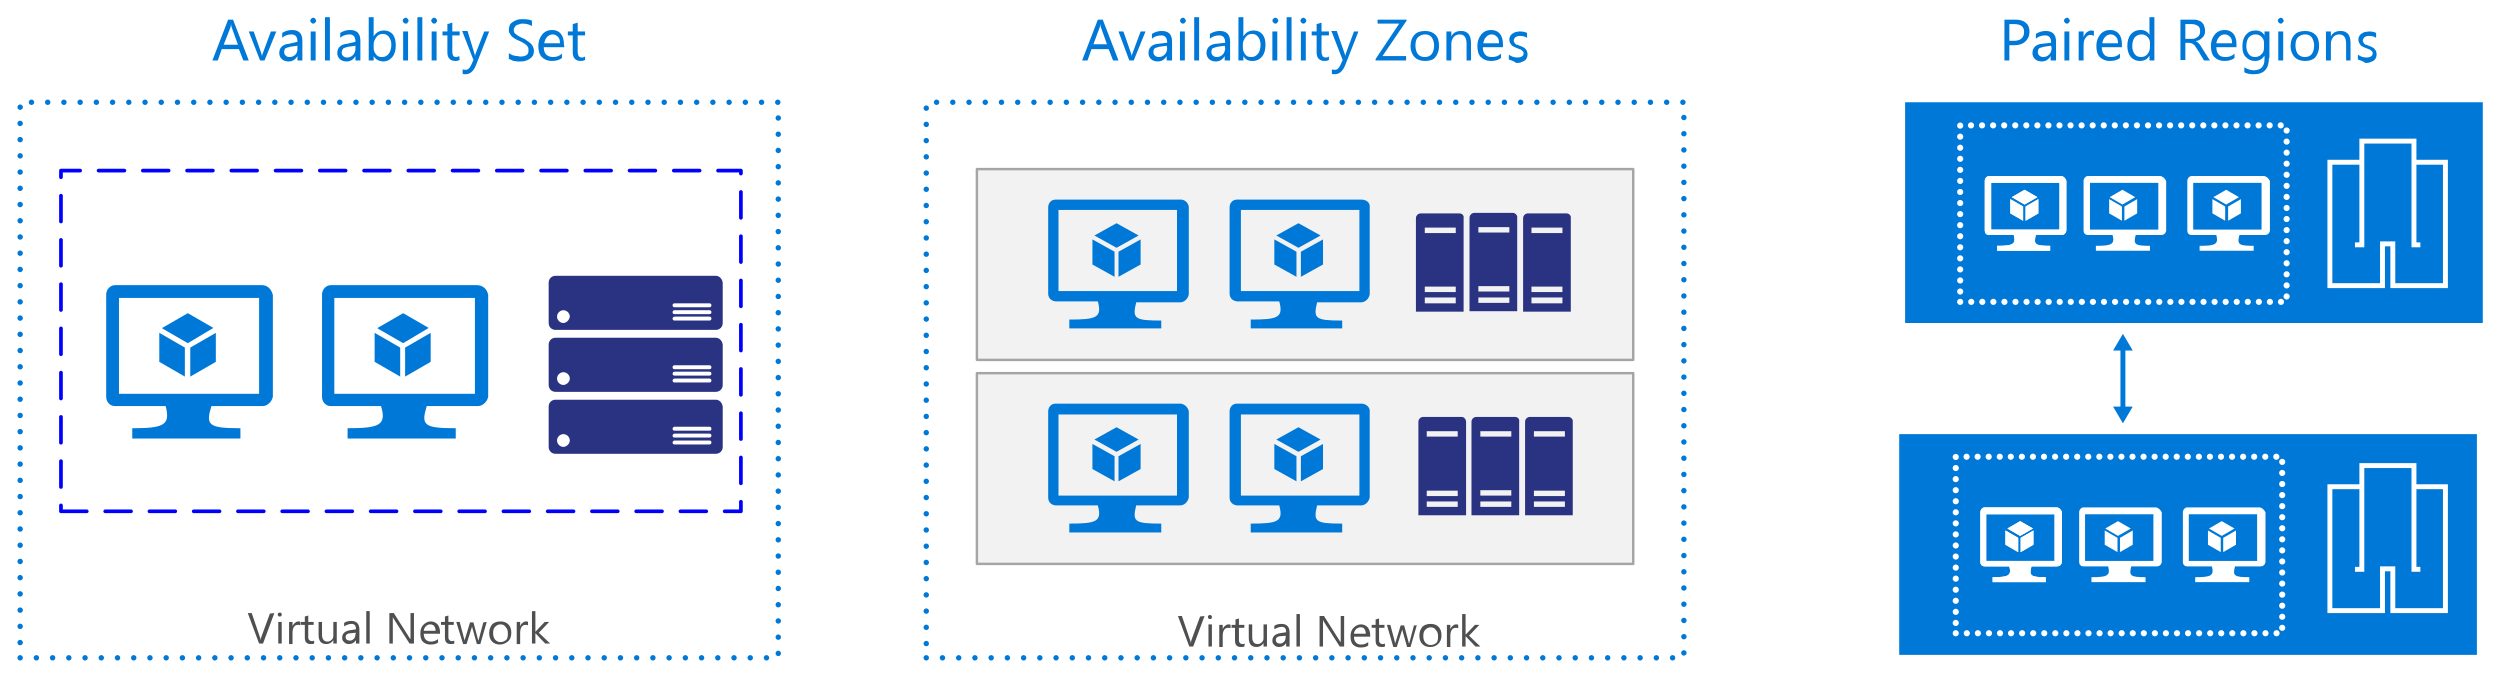 <svg xmlns="http://www.w3.org/2000/svg" xmlns:xlink="http://www.w3.org/1999/xlink" x="0" y="0" version="1.1" viewBox="0 0 508.5 138.5" xml:space="preserve" style="enable-background:new 0 0 508.5 138.5"><style type="text/css">.st0{fill:#fff}.st1{fill:none;stroke:#00f;stroke-width:.75;stroke-linecap:round;stroke-linejoin:round;stroke-dasharray:5.25,3.75}.st2{fill:#0078d7}.st3{fill:#f2f2f2;stroke:#a5a5a5;stroke-width:.5;stroke-linecap:round;stroke-linejoin:round}.st4{fill:#4f4f4f}.st5{fill:#2a3282}.st6{stroke:#fff;stroke-width:1.25;stroke-linecap:round;stroke-linejoin:round;stroke-dasharray:0,2.25}.st6,.st7{fill:none}.st8,.st9{fill:none;stroke:#0078d7;stroke-miterlimit:10}.st9{stroke:#fff}.st10{fill:none;stroke:#0078d7;stroke-width:1.1;stroke-linecap:round;stroke-linejoin:round;stroke-dasharray:0,3.3}</style><g id="Background"><rect width="508.5" height="138.5" class="st0"/></g><g id="Layer_1"><title>Resiliency2</title><path d="M12.4,104h138.3V34.7H12.4V104z" class="st1"/><g id="group149-16"><g id="group1-17"><g id="shape2-18"><path d="M53.3,58H23.4c-1,0-1.8,0.9-1.8,1.9v20.8c0,1,0.7,1.9,1.8,1.9h10.3c1,3.9-0.4,4.5-6.8,4.5v2.1h22v-2.1 c-6.5,0-7.1-0.6-5.9-4.5h10.4c1,0,1.9-0.9,2.1-1.9V60C55.2,58.8,54.4,58,53.3,58z M52.7,60.6v19.5H24.2V60.6H52.7L52.7,60.6z" class="st2"/></g><g id="group3-20"><g id="group4-21"><g id="shape5-22"><path d="M43.4,66.7l-5.2-3l-5.2,3v0.1l5.2,3L43.4,66.7L43.4,66.7z" class="st2"/></g></g><g id="group6-24"><g id="shape7-25"><path d="M38.7,70.7v5.9l5.2-3v-5.9L38.7,70.7z" class="st2"/></g></g><g id="group8-27"><g id="shape9-28"><path d="M37.6,70.7l-5.2-3v5.9l5.2,3V70.7z" class="st2"/></g></g></g></g><g id="group10-30"><g id="shape11-31"><path d="M97,58H67.3c-1,0-1.8,0.9-1.8,1.9v20.8c0,1,0.7,1.9,1.8,1.9h10.2c1.2,3.9-0.4,4.5-6.8,4.5v2.1h22v-2.1 c-6.5,0-7.1-0.6-5.9-4.5h10.4c1,0,1.9-0.9,2.1-1.9V60C99.1,58.8,98.2,58,97,58z M96.6,60.6v19.5H68V60.6H96.6L96.6,60.6z" class="st2"/></g><g id="group12-33"><g id="group13-34"><g id="shape14-35"><path d="M87.2,66.7l-5.2-3l-5.2,3v0.1l5.2,3L87.2,66.7L87.2,66.7z" class="st2"/></g></g><g id="group15-37"><g id="shape16-38"><path d="M82.4,70.7v5.9l5.2-3v-5.9L82.4,70.7z" class="st2"/></g></g><g id="group17-40"><g id="shape18-41"><path d="M81.4,70.7l-5.2-3v5.9l5.2,3V70.7z" class="st2"/></g></g></g></g></g><g id="shape78-58"><rect width="133.5" height="38.8" x="198.7" y="34.4" class="st3"/></g><g id="group303-60"><g id="group304-61"><g id="shape305-62"><path d="M240,40.6h-25.3c-0.9,0-1.5,0.7-1.5,1.6v17.5c0,0.9,0.6,1.5,1.5,1.6h8.6c0.9,3.3-0.3,3.7-5.8,3.7v1.8h18.7 v-1.6c-5.5,0-5.9-0.4-5.1-3.7h8.9c0.9,0,1.6-0.7,1.8-1.6V42.1C241.7,41.2,240.9,40.5,240,40.6z M239.4,42.7v16.5h-24.1V42.7 H239.4L239.4,42.7z" class="st2"/></g><g id="group306-64"><g id="group307-65"><g id="shape308-66"><path d="M231.6,47.9l-4.5-2.5l-4.5,2.5l0,0l4.5,2.5L231.6,47.9z" class="st2"/></g></g><g id="group309-68"><g id="shape310-69"><path d="M227.5,51.2v5.1l4.5-2.5v-5.1L227.5,51.2z" class="st2"/></g></g><g id="group311-71"><g id="shape312-72"><path d="M226.7,51.2l-4.5-2.5v5.1l4.5,2.5V51.2z" class="st2"/></g></g></g></g><g id="group313-74"><g id="shape314-75"><path d="M276.9,40.6h-25.3c-0.9,0-1.5,0.7-1.5,1.6v17.5c0,0.9,0.6,1.5,1.5,1.6h8.6c0.9,3.3-0.3,3.7-5.8,3.7v1.8H273 v-1.6c-5.5,0-5.9-0.4-5.1-3.7h8.9c0.9,0,1.6-0.7,1.8-1.6V42.1C278.7,41.2,277.9,40.6,276.9,40.6z M276.5,42.7v16.5h-24.1V42.7 H276.5L276.5,42.7z" class="st2"/></g><g id="group315-77"><g id="group316-78"><g id="shape317-79"><path d="M268.6,47.9l-4.5-2.5l-4.5,2.5l0,0l4.5,2.5L268.6,47.9z" class="st2"/></g></g><g id="group318-81"><g id="shape319-82"><path d="M264.6,51.2v5.1l4.5-2.5v-5.1L264.6,51.2z" class="st2"/></g></g><g id="group320-84"><g id="shape321-85"><path d="M263.7,51.2l-4.5-2.5v5.1l4.5,2.5V51.2z" class="st2"/></g></g></g></g></g><g id="shape369-88"><rect width="133.5" height="38.8" x="198.7" y="75.9" class="st3"/></g><g id="group370-90"><g id="group371-91"><g id="shape372-92"><path d="M240,82.1h-25.3c-0.9,0-1.5,0.7-1.5,1.6v17.5c0,0.9,0.6,1.5,1.5,1.6h8.6c0.9,3.3-0.3,3.7-5.8,3.7v1.8h18.7 v-1.8c-5.5,0-5.9-0.4-5.1-3.7h8.9c0.9,0,1.6-0.7,1.8-1.6V83.7C241.7,82.9,240.9,82.1,240,82.1z M239.4,84.3v16.5h-24.1V84.3 H239.4L239.4,84.3z" class="st2"/></g><g id="group373-94"><g id="group374-95"><g id="shape375-96"><path d="M231.6,89.4l-4.5-2.5l-4.5,2.5l0,0l4.5,2.5L231.6,89.4z" class="st2"/></g></g><g id="group376-98"><g id="shape377-99"><path d="M227.5,92.8v5.1l4.5-2.5v-5.1L227.5,92.8z" class="st2"/></g></g><g id="group378-101"><g id="shape379-102"><path d="M226.7,92.8l-4.5-2.5v5.1l4.5,2.5V92.8z" class="st2"/></g></g></g></g><g id="group380-104"><g id="shape381-105"><path d="M276.9,82.1h-25.3c-0.9,0-1.5,0.7-1.5,1.6v17.5c0,0.9,0.6,1.5,1.5,1.6h8.6c0.9,3.3-0.3,3.7-5.8,3.7v1.8H273 v-1.8c-5.5,0-5.9-0.4-5.1-3.7h8.9c0.9,0,1.6-0.7,1.8-1.6V83.7C278.7,82.9,277.9,82.1,276.9,82.1z M276.5,84.3v16.5h-24.1V84.3 H276.5L276.5,84.3z" class="st2"/></g><g id="group382-107"><g id="group383-108"><g id="shape384-109"><path d="M268.6,89.4l-4.5-2.5l-4.5,2.5l0,0l4.5,2.5L268.6,89.4z" class="st2"/></g></g><g id="group385-111"><g id="shape386-112"><path d="M264.6,92.8v5.1l4.5-2.5v-5.1L264.6,92.8z" class="st2"/></g></g><g id="group387-114"><g id="shape388-115"><path d="M263.7,92.8l-4.5-2.5v5.1l4.5,2.5V92.8z" class="st2"/></g></g></g></g></g><g><path d="M50.6,12.3h-1.1L48.6,10h-3.5l-0.8,2.3h-1.1L46.4,4h1L50.6,12.3z M48.4,9.1l-1.3-3.6c0-0.1-0.1-0.3-0.1-0.6 l0,0c0,0.2-0.1,0.4-0.1,0.6l-1.4,3.6H48.4z" class="st2"/><path d="M56.2,6.4l-2.4,5.9h-0.9l-2.3-5.9h1l1.5,4.3c0.1,0.3,0.2,0.6,0.2,0.8l0,0c0-0.3,0.1-0.6,0.2-0.8l1.6-4.3 C55.1,6.4,56.2,6.4,56.2,6.4z" class="st2"/><path d="M61.5,12.3h-1v-0.9l0,0c-0.4,0.7-1,1.1-1.8,1.1c-0.6,0-1.1-0.2-1.4-0.5c-0.3-0.3-0.5-0.7-0.5-1.2 c0-1.1,0.7-1.8,2-1.9l1.7-0.4c0-1-0.4-1.5-1.2-1.5c-0.7,0-1.4,0.2-1.9,0.7v-1c0.6-0.4,1.3-0.6,2-0.6c1.4,0,2.1,0.7,2.1,2.2 C61.5,8.3,61.5,12.3,61.5,12.3z M60.5,9.3l-1.4,0.2c-0.4,0.1-0.8,0.2-1,0.3c-0.2,0.2-0.3,0.4-0.3,0.8c0,0.3,0.1,0.5,0.3,0.7 s0.4,0.3,0.8,0.3c0.5,0,0.9-0.2,1.2-0.5s0.4-0.7,0.4-1.2V9.3z" class="st2"/><path d="M63.7,4.8c-0.2,0-0.3-0.1-0.4-0.2c-0.1-0.1-0.2-0.3-0.2-0.4s0.1-0.3,0.2-0.4c0.1-0.1,0.3-0.2,0.4-0.2 c0.2,0,0.3,0.1,0.4,0.2c0.1,0.1,0.2,0.3,0.2,0.4c0,0.2-0.1,0.3-0.2,0.4C64,4.7,63.9,4.8,63.7,4.8z M64.2,12.3h-1V6.4h1V12.3z" class="st2"/><path d="M67.1,12.3h-1V3.5h1V12.3z" class="st2"/><path d="M73.3,12.3h-1v-0.9l0,0c-0.4,0.7-1,1.1-1.8,1.1c-0.6,0-1.1-0.2-1.4-0.5s-0.5-0.7-0.5-1.2c0-1.1,0.7-1.8,2-1.9 l1.7-0.4c0-1-0.4-1.5-1.2-1.5c-0.7,0-1.4,0.2-1.9,0.7v-1c0.6-0.4,1.3-0.6,2-0.6c1.4,0,2.1,0.7,2.1,2.2V12.3z M72.3,9.3l-1.4,0.2 c-0.4,0.1-0.8,0.2-1,0.3c-0.2,0.2-0.4,0.5-0.4,0.9c0,0.3,0.1,0.5,0.3,0.7c0.2,0.2,0.5,0.3,0.8,0.3c0.5,0,0.9-0.2,1.2-0.5 c0.3-0.3,0.5-0.8,0.5-1.3V9.3z" class="st2"/><path d="M76,11.4L76,11.4v0.9h-1V3.5h1v3.9l0,0c0.5-0.8,1.2-1.2,2.1-1.2c0.8,0,1.4,0.3,1.8,0.8s0.6,1.3,0.6,2.2 c0,1-0.2,1.8-0.7,2.4s-1.1,0.9-2,0.9C77,12.4,76.4,12.1,76,11.4z M76,9v0.8c0,0.5,0.2,0.9,0.5,1.3s0.7,0.5,1.2,0.5 c0.6,0,1-0.2,1.4-0.7c0.3-0.4,0.5-1.1,0.5-1.8c0-0.7-0.2-1.2-0.5-1.6s-0.7-0.6-1.2-0.6c-0.6,0-1,0.2-1.3,0.6C76.2,8,76,8.5,76,9z" class="st2"/><path d="M82.5,4.8c-0.2,0-0.3-0.1-0.4-0.2s-0.2-0.3-0.2-0.4s0.1-0.3,0.2-0.4c0.1-0.1,0.3-0.2,0.4-0.2 c0.2,0,0.3,0.1,0.4,0.2c0.1,0.1,0.2,0.3,0.2,0.4c0,0.2-0.1,0.3-0.2,0.4C82.9,4.8,82.7,4.8,82.5,4.8z M83,12.3h-1V6.4h1V12.3z" class="st2"/><path d="M85.9,12.3h-1V3.5h1V12.3z" class="st2"/><path d="M88.3,4.8c-0.2,0-0.3-0.1-0.4-0.2s-0.2-0.3-0.2-0.4s0.1-0.3,0.2-0.4c0.1-0.1,0.3-0.2,0.4-0.2 c0.2,0,0.3,0.1,0.4,0.2c0.1,0.1,0.2,0.3,0.2,0.4c0,0.2-0.1,0.3-0.2,0.4C88.6,4.8,88.5,4.8,88.3,4.8z M88.8,12.3h-1V6.4h1V12.3z" class="st2"/><path d="M93.5,12.2c-0.2,0.1-0.5,0.2-0.9,0.2c-1,0-1.6-0.6-1.6-1.7V7.2h-1V6.4h1V4.9l1-0.3v1.8h1.5v0.8H92v3.3 c0,0.4,0.1,0.7,0.2,0.9c0.1,0.1,0.3,0.2,0.6,0.2c0.2,0,0.4-0.1,0.6-0.2L93.5,12.2L93.5,12.2z" class="st2"/><path d="M99.5,6.4l-2.7,6.9c-0.5,1.2-1.2,1.8-2.1,1.8c-0.2,0-0.5,0-0.6-0.1v-0.9c0.2,0.1,0.4,0.1,0.6,0.1 c0.5,0,0.8-0.3,1.1-0.9l0.5-1.1L94,6.3h1.1l1.4,4.6c0,0.1,0.1,0.2,0.1,0.5l0,0c0-0.1,0.1-0.2,0.1-0.4l1.8-4.6H99.5z" class="st2"/><path d="M103.5,12v-1.2c0.1,0.1,0.3,0.2,0.5,0.3s0.4,0.2,0.6,0.2c0.2,0.1,0.4,0.1,0.6,0.1s0.4,0.1,0.6,0.1 c0.6,0,1-0.1,1.3-0.3s0.4-0.5,0.4-1c0-0.2,0-0.4-0.1-0.6c-0.1-0.2-0.2-0.3-0.4-0.5c-0.2-0.1-0.4-0.3-0.6-0.4s-0.5-0.3-0.8-0.4 c-0.3-0.1-0.6-0.3-0.8-0.4s-0.5-0.3-0.7-0.5s-0.3-0.4-0.4-0.6c-0.2-0.2-0.2-0.4-0.2-0.7c0-0.4,0.1-0.7,0.2-1s0.4-0.5,0.7-0.7 c0.3-0.2,0.6-0.3,0.9-0.4c0.3-0.1,0.7-0.1,1.1-0.1c0.8,0,1.4,0.1,1.8,0.3v1.1c-0.5-0.3-1.1-0.5-1.9-0.5c-0.2,0-0.4,0-0.6,0.1 s-0.4,0.1-0.6,0.2s-0.3,0.2-0.4,0.4s-0.2,0.2-0.2,0.5c0,0.2,0,0.4,0.1,0.6s0.2,0.3,0.4,0.4s0.3,0.3,0.6,0.4 c0.2,0.1,0.5,0.3,0.8,0.4s0.6,0.3,0.8,0.5c0.3,0.2,0.5,0.3,0.7,0.5s0.4,0.4,0.5,0.7c0.1,0.2,0.2,0.5,0.2,0.8c0,0.4-0.1,0.8-0.2,1 c-0.2,0.3-0.4,0.5-0.7,0.7c-0.3,0.2-0.6,0.3-0.9,0.4s-0.7,0.1-1.1,0.1c-0.1,0-0.3,0-0.5,0s-0.4-0.1-0.6-0.1s-0.4-0.1-0.6-0.2 S103.6,12,103.5,12z" class="st2"/><path d="M114.8,9.6h-4.2c0,0.7,0.2,1.2,0.5,1.5c0.3,0.3,0.8,0.5,1.4,0.5c0.7,0,1.3-0.2,1.8-0.7v0.9 c-0.5,0.4-1.2,0.6-2.1,0.6c-0.8,0-1.5-0.3-2-0.8s-0.7-1.3-0.7-2.3c0-0.9,0.3-1.7,0.8-2.3s1.2-0.9,2-0.9s1.4,0.3,1.8,0.8 s0.6,1.2,0.6,2.1L114.8,9.6L114.8,9.6z M113.9,8.8c0-0.6-0.1-1-0.4-1.3S112.9,7,112.4,7c-0.4,0-0.8,0.2-1.1,0.5 c-0.3,0.3-0.5,0.7-0.6,1.3H113.9z" class="st2"/><path d="M119,12.2c-0.2,0.1-0.5,0.2-0.9,0.2c-1,0-1.6-0.6-1.6-1.7V7.2h-1V6.4h1V4.9l1-0.3v1.8h1.5v0.8h-1.5v3.3 c0,0.4,0.1,0.7,0.2,0.9c0.1,0.2,0.4,0.3,0.7,0.3c0.2,0,0.4-0.1,0.6-0.2C119,11.5,119,12.2,119,12.2z" class="st2"/></g><g><path d="M227.5,12.3h-1.1l-0.9-2.3H222l-0.8,2.3h-1.1l3.2-8.3h1L227.5,12.3z M225.2,9.1l-1.3-3.6 c0-0.1-0.1-0.3-0.1-0.6l0,0c0,0.2-0.1,0.4-0.1,0.6L222.4,9h2.8V9.1z" class="st2"/><path d="M233,6.4l-2.4,5.9h-0.9l-2.2-5.9h1l1.5,4.3c0.1,0.3,0.2,0.6,0.2,0.8l0,0c0-0.3,0.1-0.6,0.2-0.8l1.6-4.3 C232,6.4,233,6.4,233,6.4z" class="st2"/><path d="M238.3,12.3h-1v-0.9l0,0c-0.4,0.7-1,1.1-1.8,1.1c-0.6,0-1.1-0.2-1.4-0.5s-0.5-0.7-0.5-1.2 c0-1.1,0.7-1.8,2-1.9l1.8-0.2c0-1-0.4-1.5-1.2-1.5c-0.7,0-1.4,0.2-1.9,0.7v-1c0.6-0.4,1.3-0.6,2-0.6c1.4,0,2.1,0.7,2.1,2.2v3.8 H238.3z M237.3,9.3l-1.4,0.2c-0.4,0.1-0.8,0.2-1,0.3c-0.2,0.2-0.3,0.4-0.3,0.8c0,0.3,0.1,0.5,0.3,0.7s0.5,0.3,0.8,0.3 c0.5,0,0.9-0.2,1.2-0.5s0.5-0.8,0.5-1.3L237.3,9.3L237.3,9.3z" class="st2"/><path d="M240.6,4.8c-0.2,0-0.3-0.1-0.4-0.2c-0.1-0.1-0.2-0.3-0.2-0.4s0.1-0.3,0.2-0.4c0.1-0.1,0.3-0.2,0.4-0.2 c0.2,0,0.3,0.1,0.4,0.2c0.1,0.1,0.2,0.3,0.2,0.4c0,0.2-0.1,0.3-0.2,0.4C240.9,4.8,240.7,4.8,240.6,4.8z M241,12.3h-1V6.4h1V12.3z" class="st2"/><path d="M243.9,12.3h-1V3.5h1V12.3z" class="st2"/><path d="M250.1,12.3h-1v-0.9l0,0c-0.4,0.7-1,1.1-1.8,1.1c-0.6,0-1.1-0.2-1.4-0.5s-0.5-0.7-0.5-1.2 c0-1.1,0.7-1.8,2-1.9l1.8-0.2c0-1-0.4-1.5-1.2-1.5c-0.7,0-1.4,0.2-1.9,0.7v-1c0.6-0.4,1.3-0.6,2-0.6c1.4,0,2.1,0.7,2.1,2.2v3.8 H250.1z M249.1,9.3l-1.4,0.2c-0.4,0.1-0.8,0.2-1,0.3s-0.3,0.4-0.3,0.8c0,0.3,0.1,0.5,0.3,0.7s0.5,0.3,0.8,0.3 c0.5,0,0.9-0.2,1.2-0.5s0.5-0.8,0.5-1.3L249.1,9.3L249.1,9.3z" class="st2"/><path d="M252.9,11.4L252.9,11.4v0.9h-1V3.5h1v3.9l0,0c0.5-0.8,1.2-1.2,2.1-1.2c0.8,0,1.4,0.3,1.8,0.8 c0.4,0.5,0.6,1.2,0.6,2.1c0,1-0.2,1.8-0.7,2.4s-1.1,0.9-2,0.9C253.9,12.4,253.3,12.1,252.9,11.4z M252.8,9v0.8 c0,0.5,0.2,0.9,0.5,1.3s0.7,0.5,1.2,0.5c0.6,0,1-0.2,1.4-0.7c0.3-0.4,0.5-1.1,0.5-1.8c0-0.7-0.2-1.2-0.5-1.6 c-0.3-0.4-0.7-0.6-1.2-0.6c-0.6,0-1,0.2-1.3,0.6C253,8,252.8,8.5,252.8,9z" class="st2"/><path d="M259.4,4.8c-0.2,0-0.3-0.1-0.4-0.2c-0.1-0.1-0.2-0.3-0.2-0.4s0.1-0.3,0.2-0.4c0.1-0.1,0.3-0.2,0.4-0.2 c0.2,0,0.3,0.1,0.4,0.2c0.1,0.1,0.2,0.3,0.2,0.4c0,0.2-0.1,0.3-0.2,0.4C259.7,4.8,259.5,4.8,259.4,4.8z M259.8,12.3h-1V6.4h1V12.3 z" class="st2"/><path d="M262.7,12.3h-1V3.5h1V12.3z" class="st2"/><path d="M265.1,4.8c-0.2,0-0.3-0.1-0.4-0.2s-0.2-0.3-0.2-0.4s0.1-0.3,0.2-0.4c0.1-0.1,0.3-0.2,0.4-0.2 c0.2,0,0.3,0.1,0.4,0.2c0.1,0.1,0.2,0.3,0.2,0.4c0,0.2-0.1,0.3-0.2,0.4S265.3,4.8,265.1,4.8z M265.6,12.3h-1V6.4h1V12.3z" class="st2"/><path d="M270.3,12.2c-0.2,0.1-0.5,0.2-0.9,0.2c-1,0-1.6-0.6-1.6-1.7V7.2h-1V6.4h1V4.9l1-0.3v1.8h1.5v0.8h-1.5v3.3 c0,0.4,0.1,0.7,0.2,0.9c0.1,0.2,0.4,0.3,0.7,0.3c0.2,0,0.4-0.1,0.6-0.2L270.3,12.2L270.3,12.2z" class="st2"/><path d="M276.3,6.4l-2.7,6.9c-0.5,1.2-1.2,1.8-2.1,1.8c-0.2,0-0.5,0-0.6-0.1v-0.9c0.2,0.1,0.4,0.1,0.6,0.1 c0.5,0,0.8-0.3,1.1-0.9l0.5-1.1l-2.3-5.9h1.1l1.6,4.6c0,0.1,0.1,0.2,0.1,0.5l0,0c0-0.1,0.1-0.2,0.1-0.4l1.7-4.6 C275.4,6.4,276.3,6.4,276.3,6.4z" class="st2"/><path d="M286.1,4.2l-4.9,7.2h4.8v0.9h-6.2V12l4.8-7.2h-4.4V4h5.9L286.1,4.2L286.1,4.2z" class="st2"/><path d="M289.8,12.4c-0.9,0-1.6-0.3-2.1-0.8c-0.5-0.6-0.8-1.3-0.8-2.2c0-1,0.3-1.8,0.8-2.3c0.5-0.6,1.3-0.8,2.2-0.8 c0.9,0,1.6,0.3,2.1,0.8s0.7,1.3,0.7,2.3c0,0.9-0.3,1.7-0.8,2.3C291.5,12.2,290.7,12.4,289.8,12.4z M289.9,7 c-0.6,0-1.1,0.2-1.5,0.6s-0.5,1-0.5,1.7s0.2,1.3,0.5,1.7s0.8,0.6,1.4,0.6s1.1-0.2,1.4-0.6c0.3-0.4,0.5-1,0.5-1.7s-0.2-1.3-0.5-1.7 S290.5,7,289.9,7z" class="st2"/><path d="M299.3,12.3h-1V8.9c0-1.3-0.5-1.9-1.4-1.9c-0.5,0-0.9,0.2-1.2,0.5c-0.3,0.4-0.5,0.8-0.5,1.4v3.4h-1V6.4h1v1 l0,0c0.4-0.8,1.1-1.1,2-1.1c0.7,0,1.1,0.2,1.5,0.6c0.3,0.4,0.5,1,0.5,1.8v3.6H299.3z" class="st2"/><path d="M305.8,9.6h-4.2c0,0.7,0.2,1.2,0.5,1.5c0.3,0.4,0.8,0.5,1.4,0.5c0.7,0,1.3-0.2,1.8-0.7v0.9 c-0.5,0.4-1.2,0.6-2.1,0.6c-0.8,0-1.5-0.3-2-0.8s-0.7-1.3-0.7-2.3c0-0.9,0.3-1.7,0.8-2.3s1.2-0.9,2-0.9s1.4,0.3,1.8,0.8 s0.6,1.2,0.6,2.1v0.6H305.8z M304.9,8.8c0-0.6-0.1-1-0.4-1.3S303.9,7,303.4,7s-0.8,0.2-1.1,0.5c-0.3,0.3-0.5,0.7-0.6,1.3H304.9z" class="st2"/><path d="M306.9,12.1v-1c0.5,0.4,1.1,0.6,1.7,0.6c0.8,0,1.3-0.3,1.3-0.8c0-0.2,0-0.3-0.1-0.4c-0.1-0.1-0.2-0.2-0.3-0.3 c-0.1-0.1-0.3-0.2-0.4-0.2c-0.2-0.1-0.3-0.1-0.5-0.2c-0.3-0.1-0.5-0.2-0.7-0.3c-0.2-0.1-0.4-0.2-0.5-0.4c-0.1-0.1-0.2-0.3-0.3-0.5 C307,8.4,307,8.2,307,8c0-0.3,0.1-0.5,0.2-0.7c0.1-0.2,0.3-0.4,0.5-0.5c0.2-0.1,0.5-0.3,0.7-0.3c0.3-0.1,0.6-0.1,0.8-0.1 c0.5,0,1,0.1,1.4,0.3v1c-0.4-0.3-0.9-0.4-1.5-0.4c-0.2,0-0.3,0-0.5,0.1c-0.1,0-0.3,0.1-0.4,0.2S308,7.8,308,7.9 c-0.1,0.1-0.1,0.2-0.1,0.3c0,0.2,0,0.3,0.1,0.4c0.1,0.1,0.1,0.2,0.2,0.3c0.1,0.1,0.2,0.2,0.4,0.2c0.2,0.1,0.3,0.1,0.5,0.2 c0.3,0.1,0.5,0.2,0.7,0.3s0.4,0.2,0.5,0.4c0.1,0.1,0.3,0.3,0.3,0.5c0.1,0.2,0.1,0.4,0.1,0.6c0,0.3-0.1,0.6-0.2,0.8 s-0.3,0.4-0.5,0.5s-0.5,0.2-0.7,0.3c-0.3,0.1-0.6,0.1-0.9,0.1C307.9,12.4,307.4,12.3,306.9,12.1z" class="st2"/></g><g><path d="M408.7,9.2v3.1h-1V4h2.3c0.9,0,1.6,0.2,2.1,0.7c0.5,0.4,0.7,1,0.7,1.8s-0.3,1.4-0.8,1.9s-1.3,0.8-2.2,0.8 C409.8,9.2,408.7,9.2,408.7,9.2z M408.7,4.9v3.4h1c0.7,0,1.2-0.2,1.5-0.5s0.5-0.7,0.5-1.3c0-1.1-0.7-1.6-2-1.6 C409.7,4.9,408.7,4.9,408.7,4.9z" class="st2"/><path d="M418.1,12.3h-1v-0.9l0,0c-0.4,0.7-1,1.1-1.8,1.1c-0.6,0-1.1-0.2-1.4-0.5s-0.5-0.7-0.5-1.2 c0-1.1,0.7-1.8,2-1.9l1.8-0.2c0-1-0.4-1.5-1.2-1.5c-0.7,0-1.4,0.2-1.9,0.7v-1c0.6-0.4,1.3-0.6,2-0.6c1.4,0,2.1,0.7,2.1,2.2v3.8 H418.1z M417.2,9.3l-1.4,0.2c-0.4,0.1-0.8,0.2-1,0.3c-0.2,0.2-0.3,0.4-0.3,0.8c0,0.3,0.1,0.5,0.3,0.7c0.2,0.2,0.5,0.3,0.8,0.3 c0.5,0,0.9-0.2,1.2-0.5s0.5-0.8,0.5-1.3L417.2,9.3L417.2,9.3z" class="st2"/><path d="M420.4,4.8c-0.2,0-0.3-0.1-0.4-0.2s-0.2-0.3-0.2-0.4s0.1-0.3,0.2-0.4c0.1-0.1,0.3-0.2,0.4-0.2 c0.2,0,0.3,0.1,0.4,0.2c0.1,0.1,0.2,0.3,0.2,0.4c0,0.2-0.1,0.3-0.2,0.4C420.7,4.8,420.6,4.8,420.4,4.8z M420.9,12.3h-1V6.4h1V12.3 z" class="st2"/><path d="M425.9,7.3c-0.2-0.1-0.4-0.2-0.7-0.2c-0.4,0-0.7,0.2-1,0.6s-0.4,0.9-0.4,1.6v3h-1V6.4h1v1.2l0,0 c0.1-0.4,0.3-0.7,0.6-1c0.3-0.2,0.6-0.4,0.9-0.4c0.2,0,0.4,0,0.6,0.1V7.3z" class="st2"/><path d="M431.7,9.6h-4.2c0,0.7,0.2,1.2,0.5,1.5c0.3,0.4,0.8,0.5,1.4,0.5c0.7,0,1.3-0.2,1.8-0.7v0.9 c-0.5,0.4-1.2,0.6-2.1,0.6c-0.8,0-1.5-0.3-2-0.8s-0.7-1.3-0.7-2.3c0-0.9,0.3-1.7,0.8-2.3s1.2-0.9,2-0.9s1.4,0.3,1.8,0.8 s0.6,1.2,0.6,2.1v0.6H431.7z M430.8,8.8c0-0.6-0.1-1-0.4-1.3S429.8,7,429.3,7s-0.8,0.2-1.1,0.5s-0.5,0.7-0.6,1.3H430.8z" class="st2"/><path d="M438.2,12.3h-1v-1l0,0c-0.4,0.8-1.1,1.1-2,1.1c-0.7,0-1.3-0.3-1.8-0.8c-0.4-0.5-0.7-1.3-0.7-2.2 c0-1,0.2-1.8,0.7-2.4s1.2-0.9,2-0.9s1.4,0.3,1.8,1l0,0V3.5h1V12.3z M437.3,9.6V8.7c0-0.5-0.2-0.9-0.5-1.2 c-0.3-0.3-0.7-0.5-1.2-0.5c-0.6,0-1,0.2-1.4,0.6c-0.3,0.4-0.5,1-0.5,1.8c0,0.7,0.2,1.2,0.5,1.6c0.3,0.4,0.7,0.6,1.3,0.6 c0.5,0,1-0.2,1.3-0.6C437.1,10.6,437.3,10.2,437.3,9.6z" class="st2"/><path d="M449.5,12.3h-1.2l-1.4-2.3c-0.1-0.2-0.3-0.4-0.4-0.6c-0.1-0.2-0.2-0.3-0.4-0.4c-0.1-0.1-0.3-0.2-0.4-0.2 s-0.3-0.1-0.5-0.1h-0.7v3.5h-1V4h2.5c0.4,0,0.7,0,1,0.1s0.6,0.2,0.8,0.4s0.4,0.4,0.5,0.7c0.1,0.3,0.2,0.6,0.2,1 c0,0.3,0,0.6-0.1,0.8s-0.2,0.5-0.4,0.6c-0.2,0.2-0.4,0.4-0.6,0.5c-0.2,0.1-0.5,0.2-0.8,0.3l0,0c0.1,0.1,0.3,0.1,0.4,0.2 c0.1,0.1,0.2,0.2,0.3,0.3c0.1,0.1,0.2,0.2,0.3,0.4c0.1,0.1,0.2,0.3,0.3,0.5L449.5,12.3z M444.5,4.9v3h1.3c0.2,0,0.5,0,0.7-0.1 s0.4-0.2,0.5-0.3c0.2-0.1,0.3-0.3,0.4-0.5s0.1-0.4,0.1-0.7c0-0.4-0.1-0.8-0.4-1c-0.3-0.2-0.7-0.4-1.3-0.4H444.5z" class="st2"/><path d="M455,9.6h-4.2c0,0.7,0.2,1.2,0.5,1.5c0.3,0.4,0.8,0.5,1.4,0.5c0.7,0,1.3-0.2,1.8-0.7v0.9 c-0.5,0.4-1.2,0.6-2.1,0.6c-0.8,0-1.5-0.3-2-0.8s-0.7-1.3-0.7-2.3c0-0.9,0.3-1.7,0.8-2.3s1.2-0.9,2-0.9s1.4,0.3,1.8,0.8 s0.6,1.2,0.6,2.1v0.6H455z M454,8.8c0-0.6-0.1-1-0.4-1.3S453,7,452.5,7s-0.8,0.2-1.1,0.5s-0.5,0.7-0.6,1.3H454z" class="st2"/><path d="M461.5,11.8c0,2.2-1,3.3-3.1,3.3c-0.7,0-1.4-0.1-1.9-0.4v-1c0.7,0.4,1.3,0.6,1.9,0.6c1.5,0,2.2-0.8,2.2-2.3 v-0.7l0,0c-0.5,0.8-1.1,1.1-2,1.1c-0.7,0-1.3-0.3-1.8-0.8s-0.7-1.2-0.7-2.1c0-1,0.2-1.8,0.7-2.4s1.1-0.9,2-0.9 c0.8,0,1.4,0.3,1.8,1l0,0V6.4h1v5.4H461.5z M460.5,9.6V8.7c0-0.5-0.2-0.9-0.5-1.2c-0.3-0.3-0.7-0.5-1.2-0.5c-0.6,0-1,0.2-1.4,0.6 c-0.3,0.4-0.5,1-0.5,1.8c0,0.7,0.2,1.2,0.5,1.6c0.3,0.4,0.7,0.6,1.3,0.6c0.5,0,1-0.2,1.3-0.6C460.4,10.7,460.5,10.2,460.5,9.6z" class="st2"/><path d="M463.9,4.8c-0.2,0-0.3-0.1-0.4-0.2s-0.2-0.3-0.2-0.4s0.1-0.3,0.2-0.4c0.1-0.1,0.3-0.2,0.4-0.2 c0.2,0,0.3,0.1,0.4,0.2c0.1,0.1,0.2,0.3,0.2,0.4c0,0.2-0.1,0.3-0.2,0.4S464.1,4.8,463.9,4.8z M464.4,12.3h-1V6.4h1V12.3z" class="st2"/><path d="M468.8,12.4c-0.9,0-1.6-0.3-2.1-0.8c-0.5-0.6-0.8-1.3-0.8-2.2c0-1,0.3-1.8,0.8-2.3c0.5-0.6,1.3-0.8,2.2-0.8 c0.9,0,1.6,0.3,2.1,0.8s0.7,1.3,0.7,2.3c0,0.9-0.3,1.7-0.8,2.3C470.4,12.2,469.7,12.4,468.8,12.4z M468.9,7 c-0.6,0-1.1,0.2-1.5,0.6s-0.5,1-0.5,1.7s0.2,1.3,0.5,1.7c0.4,0.4,0.8,0.6,1.4,0.6s1.1-0.2,1.4-0.6c0.3-0.4,0.5-1,0.5-1.7 s-0.2-1.3-0.5-1.7S469.5,7,468.9,7z" class="st2"/><path d="M478.2,12.3h-1V8.9c0-1.3-0.5-1.9-1.4-1.9c-0.5,0-0.9,0.2-1.2,0.5c-0.3,0.4-0.5,0.8-0.5,1.4v3.4h-1V6.4h1v1 l0,0c0.4-0.8,1.1-1.1,2-1.1c0.7,0,1.1,0.2,1.5,0.6c0.3,0.4,0.5,1,0.5,1.8v3.6H478.2z" class="st2"/><path d="M479.6,12.1v-1c0.5,0.4,1.1,0.6,1.7,0.6c0.8,0,1.3-0.3,1.3-0.8c0-0.2,0-0.3-0.1-0.4c-0.1-0.1-0.2-0.2-0.3-0.3 c-0.1-0.1-0.3-0.2-0.4-0.2c-0.2-0.1-0.3-0.1-0.5-0.2c-0.3-0.1-0.5-0.2-0.7-0.3c-0.2-0.1-0.4-0.2-0.5-0.4c-0.1-0.1-0.2-0.3-0.3-0.5 c-0.1-0.2-0.1-0.4-0.1-0.6c0-0.3,0.1-0.5,0.2-0.7c0.1-0.2,0.3-0.4,0.5-0.5c0.2-0.1,0.5-0.3,0.7-0.3s0.6-0.1,0.8-0.1 c0.5,0,1,0.1,1.4,0.3v1c-0.4-0.3-0.9-0.4-1.5-0.4c-0.2,0-0.3,0-0.5,0.1c-0.1,0-0.3,0.1-0.4,0.2s-0.2,0.2-0.2,0.3 c-0.1,0.1-0.1,0.2-0.1,0.3c0,0.2,0,0.3,0.1,0.4c0.1,0.1,0.1,0.2,0.2,0.3c0.1,0.1,0.2,0.2,0.4,0.2c0.2,0.1,0.3,0.1,0.5,0.2 c0.3,0.1,0.5,0.2,0.7,0.3s0.4,0.2,0.5,0.4c0.1,0.1,0.3,0.3,0.3,0.5c0.1,0.2,0.1,0.4,0.1,0.6c0,0.3-0.1,0.6-0.2,0.8 s-0.3,0.4-0.5,0.5s-0.5,0.2-0.7,0.3c-0.3,0.1-0.6,0.1-0.9,0.1C480.6,12.4,480.1,12.3,479.6,12.1z" class="st2"/></g><g><path d="M55.8,124.7l-2.3,6.2h-0.8l-2.3-6.2h0.8l1.7,5c0.1,0.2,0.1,0.3,0.1,0.6l0,0c0-0.2,0.1-0.4,0.1-0.6l1.8-4.9 L55.8,124.7L55.8,124.7z" class="st4"/><path d="M56.9,125.4c-0.1,0-0.2,0-0.3-0.1s-0.1-0.2-0.1-0.3s0-0.2,0.1-0.3s0.2-0.1,0.3-0.1s0.2,0,0.3,0.1 s0.1,0.2,0.1,0.3c0,0.1,0,0.2-0.1,0.3C57.2,125.3,57.1,125.4,56.9,125.4z M57.3,130.9h-0.7v-4.4h0.7V130.9z" class="st4"/><path d="M61.1,127.2c-0.1-0.1-0.3-0.1-0.5-0.1c-0.3,0-0.6,0.1-0.8,0.4s-0.3,0.7-0.3,1.2v2.3h-0.7v-4.5h0.7v0.9l0,0 c0.1-0.3,0.3-0.6,0.5-0.7c0.2-0.2,0.4-0.3,0.7-0.3c0.2,0,0.3,0,0.4,0.1C61.1,126.5,61.1,127.2,61.1,127.2z" class="st4"/><path d="M63.9,130.9c-0.2,0.1-0.4,0.1-0.7,0.1c-0.8,0-1.2-0.4-1.2-1.3v-2.6h-0.8v-0.6H62v-1.1l0.7-0.2v1.3h1.1v0.6 h-1.1v2.5c0,0.3,0.1,0.5,0.2,0.6c0.1,0.1,0.3,0.2,0.5,0.2s0.3,0,0.5-0.1V130.9z" class="st4"/><path d="M68.5,130.9h-0.7v-0.7l0,0c-0.3,0.5-0.8,0.8-1.4,0.8c-1.1,0-1.6-0.6-1.6-1.9v-2.6h0.7v2.6 c0,0.9,0.4,1.4,1.1,1.4c0.3,0,0.6-0.1,0.9-0.4c0.3-0.3,0.3-0.6,0.3-1v-2.6h0.7V130.9z" class="st4"/><path d="M73.1,130.9h-0.7v-0.7l0,0c-0.3,0.5-0.8,0.8-1.4,0.8c-0.4,0-0.8-0.1-1-0.4c-0.3-0.2-0.4-0.5-0.4-0.9 c0-0.8,0.5-1.3,1.5-1.5l1.3-0.2c0-0.8-0.3-1.1-0.9-1.1c-0.5,0-1,0.2-1.5,0.5v-0.7c0.4-0.3,0.9-0.4,1.5-0.4c1,0,1.6,0.6,1.6,1.7 V130.9z M72.4,128.7l-1.1,0.1c-0.3,0-0.6,0.1-0.7,0.2c-0.2,0.1-0.3,0.3-0.3,0.6c0,0.2,0.1,0.4,0.2,0.5s0.4,0.2,0.6,0.2 c0.4,0,0.6-0.1,0.9-0.4c0.2-0.2,0.3-0.6,0.3-0.9L72.4,128.7L72.4,128.7z" class="st4"/><path d="M75.2,130.9h-0.7v-6.6h0.7V130.9z" class="st4"/><path d="M84.2,130.9h-0.9l-3.2-5c-0.1-0.1-0.1-0.3-0.2-0.4l0,0c0,0.1,0,0.4,0,0.9v4.5h-0.7v-6.2h0.9l3.1,4.9 c0.1,0.2,0.2,0.3,0.3,0.4l0,0c0-0.2,0-0.5,0-0.9v-4.4h0.7C84.2,124.7,84.2,130.9,84.2,130.9z" class="st4"/><path d="M89.3,128.9h-3.1c0,0.5,0.1,0.9,0.4,1.2c0.3,0.3,0.6,0.4,1.1,0.4s1-0.2,1.4-0.5v0.7c-0.4,0.3-0.9,0.4-1.6,0.4 c-0.6,0-1.1-0.2-1.5-0.6s-0.5-1-0.5-1.7s0.2-1.3,0.6-1.7c0.4-0.4,0.9-0.7,1.5-0.7s1,0.2,1.4,0.6c0.3,0.4,0.5,0.9,0.5,1.6v0.3H89.3 z M88.6,128.3c0-0.4-0.1-0.7-0.3-1c-0.2-0.2-0.5-0.3-0.8-0.3s-0.6,0.1-0.9,0.4c-0.2,0.2-0.4,0.6-0.4,0.9H88.6z" class="st4"/><path d="M92.4,130.9c-0.2,0.1-0.4,0.1-0.7,0.1c-0.8,0-1.2-0.4-1.2-1.3v-2.6h-0.8v-0.6h0.8v-1.1l0.7-0.2v1.3h1.1v0.6 h-1.1v2.5c0,0.3,0.1,0.5,0.2,0.6c0.1,0.1,0.3,0.2,0.5,0.2s0.3,0,0.5-0.1V130.9z" class="st4"/><path d="M99,126.5l-1.3,4.5H97l-0.9-3.2c0-0.1-0.1-0.3-0.1-0.4l0,0c0,0.1,0,0.2-0.1,0.4l-1,3.2h-0.7l-1.4-4.5h0.7 l0.9,3.4c0,0.1,0,0.2,0.1,0.4l0,0c0-0.1,0-0.3,0.1-0.4l1-3.3h0.7l0.9,3.4c0,0.1,0.1,0.2,0.1,0.4l0,0c0-0.1,0-0.2,0.1-0.4l0.9-3.4 L99,126.5L99,126.5z" class="st4"/><path d="M101.7,131.1c-0.7,0-1.2-0.2-1.6-0.6s-0.6-1-0.6-1.7s0.2-1.3,0.6-1.8c0.4-0.4,1-0.6,1.7-0.6s1.2,0.2,1.6,0.6 s0.6,1,0.6,1.7s-0.2,1.3-0.6,1.7C102.9,130.8,102.4,131.1,101.7,131.1z M101.8,127c-0.5,0-0.8,0.2-1.1,0.5 c-0.3,0.3-0.4,0.7-0.4,1.3c0,0.5,0.1,0.9,0.4,1.3c0.3,0.3,0.6,0.5,1.1,0.5s0.8-0.2,1.1-0.4c0.3-0.2,0.4-0.7,0.4-1.3 c0-0.6-0.1-1-0.4-1.3C102.6,127.1,102.2,127,101.8,127z" class="st4"/><path d="M107.4,127.2c-0.1-0.1-0.3-0.1-0.5-0.1c-0.3,0-0.6,0.1-0.8,0.4s-0.3,0.7-0.3,1.2v2.3h-0.7v-4.5h0.7v0.9l0,0 c0.1-0.3,0.3-0.6,0.5-0.7c0.2-0.2,0.4-0.3,0.7-0.3c0.2,0,0.3,0,0.4,0.1C107.4,126.5,107.4,127.2,107.4,127.2z" class="st4"/><path d="M111.9,130.9h-1l-2-2.1l0,0v2.1h-0.7v-6.6h0.7v4.2l0,0l1.9-2h0.9l-2.1,2.2L111.9,130.9z" class="st4"/></g><g><path d="M245,125.3l-2.3,6.2h-0.8l-2.3-6.2h0.8l1.7,5c0.1,0.2,0.1,0.3,0.1,0.6l0,0c0-0.2,0.1-0.4,0.1-0.6l1.8-4.9 L245,125.3L245,125.3z" class="st4"/><path d="M246.1,125.9c-0.1,0-0.2,0-0.3-0.1s-0.1-0.2-0.1-0.3s0-0.2,0.1-0.3s0.2-0.1,0.3-0.1s0.2,0,0.3,0.1 s0.1,0.2,0.1,0.3c0,0.1,0,0.2-0.1,0.3C246.4,125.9,246.3,125.9,246.1,125.9z M246.5,131.5h-0.7V127h0.7V131.5z" class="st4"/><path d="M250.3,127.8c-0.1-0.1-0.3-0.1-0.5-0.1c-0.3,0-0.6,0.1-0.8,0.4s-0.3,0.7-0.3,1.2v2.3H248v-4.5h0.7v0.9l0,0 c0.1-0.3,0.3-0.6,0.5-0.7c0.2-0.2,0.4-0.3,0.7-0.3c0.2,0,0.3,0,0.4,0.1L250.3,127.8L250.3,127.8z" class="st4"/><path d="M253.1,131.5c-0.2,0.1-0.4,0.1-0.7,0.1c-0.8,0-1.2-0.4-1.2-1.3v-2.6h-0.7v-0.6h0.8V126l0.7-0.2v1.3h1.1v0.6 H252v2.5c0,0.3,0.1,0.5,0.2,0.6c0.1,0.1,0.3,0.2,0.5,0.2s0.3,0,0.5-0.1L253.1,131.5L253.1,131.5z" class="st4"/><path d="M257.7,131.5H257v-0.7l0,0c-0.3,0.5-0.8,0.8-1.4,0.8c-1.1,0-1.6-0.6-1.6-1.9V127h0.7v2.6 c0,0.9,0.4,1.4,1.1,1.4c0.3,0,0.6-0.1,0.9-0.4s0.3-0.6,0.3-1V127h0.7V131.5z" class="st4"/><path d="M262.3,131.5h-0.7v-0.7l0,0c-0.3,0.5-0.8,0.8-1.4,0.8c-0.4,0-0.8-0.1-1-0.4c-0.3-0.2-0.4-0.5-0.4-0.9 c0-0.8,0.5-1.3,1.5-1.5l1.3-0.2c0-0.8-0.3-1.1-0.9-1.1c-0.5,0-1,0.2-1.5,0.5v-0.7c0.4-0.3,0.9-0.4,1.5-0.4c1,0,1.6,0.6,1.6,1.7 V131.5z M261.6,129.3l-1.1,0.1c-0.3,0-0.6,0.1-0.7,0.2c-0.2,0.1-0.3,0.3-0.3,0.6c0,0.2,0.1,0.4,0.2,0.5s0.4,0.2,0.6,0.2 c0.4,0,0.6-0.1,0.9-0.4c0.2-0.2,0.3-0.6,0.3-0.9v-0.3H261.6z" class="st4"/><path d="M264.4,131.5h-0.7v-6.6h0.7V131.5z" class="st4"/><path d="M273.4,131.5h-0.9l-3.2-5c-0.1-0.1-0.1-0.3-0.2-0.4l0,0c0,0.1,0,0.4,0,0.9v4.5h-0.7v-6.2h0.9l3.1,4.9 c0.1,0.2,0.2,0.3,0.3,0.4l0,0c0-0.2,0-0.5,0-0.9v-4.4h0.7L273.4,131.5L273.4,131.5z" class="st4"/><path d="M278.5,129.5h-3.1c0,0.5,0.1,0.9,0.4,1.2s0.6,0.4,1.1,0.4s1-0.2,1.4-0.5v0.7c-0.4,0.3-0.9,0.4-1.6,0.4 c-0.6,0-1.1-0.2-1.5-0.6c-0.4-0.4-0.5-1-0.5-1.7c0-0.7,0.2-1.3,0.6-1.7s0.9-0.7,1.5-0.7s1,0.2,1.4,0.6c0.3,0.4,0.5,0.9,0.5,1.6 v0.3H278.5z M277.8,128.9c0-0.4-0.1-0.7-0.3-1c-0.2-0.3-0.5-0.3-0.8-0.3s-0.6,0.1-0.9,0.4c-0.2,0.2-0.4,0.6-0.4,0.9H277.8z" class="st4"/><path d="M281.7,131.5c-0.2,0.1-0.4,0.1-0.7,0.1c-0.8,0-1.2-0.4-1.2-1.3v-2.6H279v-0.6h0.8V126l0.7-0.2v1.3h1.1v0.6 h-1.1v2.5c0,0.3,0.1,0.5,0.2,0.6c0.1,0.1,0.3,0.2,0.5,0.2s0.3,0,0.5-0.1V131.5z" class="st4"/><path d="M288.2,127.1l-1.3,4.5h-0.7l-0.9-3.2c0-0.1-0.1-0.3-0.1-0.4l0,0c0,0.1,0,0.2-0.1,0.4l-1,3.2h-0.7l-1.3-4.5 h0.7l0.9,3.4c0,0.1,0,0.2,0.1,0.4l0,0c0-0.1,0-0.3,0.1-0.4l1-3.3h0.7l0.9,3.4c0,0.1,0.1,0.2,0.1,0.4l0,0c0-0.1,0-0.2,0.1-0.4 l0.9-3.4h0.6V127.1z" class="st4"/><path d="M290.9,131.6c-0.7,0-1.2-0.2-1.6-0.6c-0.4-0.4-0.6-1-0.6-1.7c0-0.7,0.2-1.3,0.6-1.8c0.4-0.4,1-0.6,1.7-0.6 s1.2,0.2,1.6,0.6s0.6,1,0.6,1.7c0,0.7-0.2,1.3-0.6,1.7C292.1,131.4,291.6,131.6,290.9,131.6z M291,127.6c-0.5,0-0.8,0.2-1.1,0.5 c-0.3,0.3-0.4,0.7-0.4,1.3c0,0.5,0.1,0.9,0.4,1.3c0.3,0.3,0.6,0.5,1.1,0.5s0.8-0.2,1.1-0.4s0.4-0.7,0.4-1.3s-0.1-1-0.4-1.3 C291.8,127.7,291.4,127.6,291,127.6z" class="st4"/><path d="M296.6,127.8c-0.1-0.1-0.3-0.1-0.5-0.1c-0.3,0-0.6,0.1-0.8,0.4c-0.2,0.3-0.3,0.7-0.3,1.2v2.3h-0.7v-4.5h0.7 v0.9l0,0c0.1-0.3,0.3-0.6,0.5-0.7c0.2-0.2,0.4-0.3,0.7-0.3c0.2,0,0.3,0,0.4,0.1L296.6,127.8L296.6,127.8z" class="st4"/><path d="M301.1,131.5h-1l-2-2.1l0,0v2.1h-0.7v-6.6h0.7v4.2l0,0l1.9-2h0.9l-2.1,2.2L301.1,131.5z" class="st4"/></g><g id="Layer_1_1_"><g id="File_x2C__general"><title>Sheet.1071</title></g><g id="Server_rack"><g><g><path d="M145.6,81.3H113c-0.8,0-1.4,0.6-1.4,1.4v8.2c0,0.8,0.6,1.4,1.4,1.4h32.6c0.8,0,1.4-0.6,1.4-1.4v-8.2 C146.9,81.9,146.3,81.3,145.6,81.3z M114.6,90.9c-0.7,0-1.3-0.6-1.3-1.3s0.6-1.3,1.3-1.3s1.3,0.6,1.3,1.3 S115.2,90.9,114.6,90.9z M144.3,90.4h-7.1c-0.3,0-0.4-0.2-0.4-0.4s0.2-0.4,0.4-0.4h7.1c0.3,0,0.4,0.2,0.4,0.4 S144.6,90.4,144.3,90.4z M144.3,89h-7.1c-0.3,0-0.4-0.2-0.4-0.4s0.2-0.4,0.4-0.4h7.1c0.3,0,0.4,0.2,0.4,0.4S144.6,89,144.3,89z M144.3,87.6h-7.1c-0.3,0-0.4-0.2-0.4-0.4s0.2-0.4,0.4-0.4h7.1c0.3,0,0.4,0.2,0.4,0.4C144.7,87.5,144.6,87.6,144.3,87.6z" class="st5"/></g><g><path d="M145.6,68.7H113c-0.8,0-1.4,0.6-1.4,1.4v8.2c0,0.8,0.6,1.4,1.4,1.4h32.6c0.8,0,1.4-0.6,1.4-1.4v-8.2 C146.9,69.3,146.3,68.7,145.6,68.7z M114.6,78.3c-0.7,0-1.3-0.6-1.3-1.3s0.6-1.3,1.3-1.3s1.3,0.6,1.3,1.3 S115.2,78.3,114.6,78.3z M144.3,77.8h-7.1c-0.3,0-0.4-0.2-0.4-0.4s0.2-0.4,0.4-0.4h7.1c0.3,0,0.4,0.2,0.4,0.4 S144.6,77.8,144.3,77.8z M144.3,76.4h-7.1c-0.3,0-0.4-0.2-0.4-0.4s0.2-0.4,0.4-0.4h7.1c0.3,0,0.4,0.2,0.4,0.4 S144.6,76.4,144.3,76.4z M144.3,75.1h-7.1c-0.3,0-0.4-0.2-0.4-0.4c0-0.3,0.2-0.4,0.4-0.4h7.1c0.3,0,0.4,0.2,0.4,0.4 S144.6,75.1,144.3,75.1z" class="st5"/></g><g><path d="M145.6,56.1H113c-0.8,0-1.4,0.6-1.4,1.4v8.2c0,0.8,0.6,1.4,1.4,1.4h32.6c0.8,0,1.4-0.6,1.4-1.4v-8.2 C146.9,56.7,146.3,56.1,145.6,56.1z M114.6,65.7c-0.7,0-1.3-0.6-1.3-1.3c0-0.7,0.6-1.3,1.3-1.3s1.3,0.6,1.3,1.3 C115.8,65.1,115.2,65.7,114.6,65.7z M144.3,65.2h-7.1c-0.3,0-0.4-0.2-0.4-0.4c0-0.2,0.2-0.4,0.4-0.4h7.1c0.3,0,0.4,0.2,0.4,0.4 C144.7,65,144.6,65.2,144.3,65.2z M144.3,63.9h-7.1c-0.3,0-0.4-0.2-0.4-0.4c0-0.3,0.2-0.4,0.4-0.4h7.1c0.3,0,0.4,0.2,0.4,0.4 S144.6,63.9,144.3,63.9z M144.3,62.5h-7.1c-0.3,0-0.4-0.2-0.4-0.4c0-0.3,0.2-0.4,0.4-0.4h7.1c0.3,0,0.4,0.2,0.4,0.4 S144.6,62.5,144.3,62.5z" class="st5"/></g></g></g></g><g id="Layer_1_2_"><g id="File_x2C__general_1_"><title>Sheet.1071</title></g><g id="Server_farm_1_"><g><g><path d="M296.8,43.4H289c-0.5,0-1,0.4-1,1v19h9.7v-19C297.8,43.8,297.4,43.4,296.8,43.4z M296.1,61.7h-6.3v-1.2 h6.3V61.7z M296.1,59.4h-6.3v-1.1h6.3V59.4z M296.1,47.4h-6.3v-1.1h6.3V47.4z" class="st5"/></g><g><path d="M307.7,43.3h-7.8c-0.5,0-1,0.4-1,1v19h9.7v-19C308.7,43.8,308.2,43.3,307.7,43.3z M307,61.6h-6.3v-1.1h6.3 V61.6z M307,59.3h-6.3v-1.1h6.3V59.3z M307,47.3h-6.3v-1.1h6.3V47.3z" class="st5"/></g><g><path d="M318.6,43.4h-7.8c-0.5,0-1,0.4-1,1v19h9.7v-19C319.6,43.8,319.1,43.4,318.6,43.4z M317.8,61.7h-6.3v-1.2 h6.3V61.7z M317.8,59.4h-6.3v-1.1h6.3V59.4z M317.8,47.4h-6.3v-1.1h6.3V47.4z" class="st5"/></g></g></g></g><g id="Layer_1_3_"><g id="File_x2C__general_2_"><title>Sheet.1071</title></g><g id="Server_farm_2_"><g><g><path d="M297.3,84.8h-7.8c-0.5,0-1,0.4-1,1v19h9.7v-19C298.2,85.3,297.8,84.8,297.3,84.8z M296.5,103.1h-6.3V102 h6.3V103.1z M296.5,100.9h-6.3v-1.1h6.3V100.9z M296.5,88.8h-6.3v-1.1h6.3V88.8z" class="st5"/></g><g><path d="M308.1,84.8h-7.8c-0.5,0-1,0.4-1,1v19h9.7v-19C309.1,85.2,308.7,84.8,308.1,84.8z M307.4,103.1h-6.3V102 h6.3V103.1z M307.4,100.8h-6.3v-1.1h6.3V100.8z M307.4,88.8h-6.3v-1.1h6.3V88.8z" class="st5"/></g><g><path d="M319,84.8h-7.8c-0.5,0-1,0.4-1,1v19h9.7v-19C320,85.3,319.5,84.8,319,84.8z M318.3,103.1H312V102h6.3 V103.1z M318.3,100.9H312v-1.1h6.3V100.9z M318.3,88.8H312v-1.1h6.3V88.8z" class="st5"/></g></g></g></g><g><rect width="117.5" height="44.9" x="387.5" y="20.8" class="st2"/><g id="shape389-126"><path d="M398.7,61.4h66.4V25.5h-66.4V61.4z" class="st6"/></g><g id="group392-129"><g id="shape393-130"><path d="M439.3,35.8h-14.6c-0.5,0-0.9,0.5-0.9,1v10.1c0,0.5,0.3,0.9,0.9,0.9h5c0.5,1.9-0.2,2.2-3.4,2.2v1h11v-1 c-3.1,0-3.4-0.3-2.9-2.2h5.2c0.5,0,0.9-0.3,1-0.9V36.8C440.3,36.2,439.8,35.8,439.3,35.8L439.3,35.8z M439,37.2v9.5h-13.9v-9.5 H439L439,37.2z" class="st0"/></g><g id="group394-132"><g id="group395-133"><g id="shape396-134"><path d="M434.3,40.1l-2.6-1.5l-2.6,1.5l0,0l2.6,1.5L434.3,40.1z" class="st0"/></g></g><g id="group397-136"><g id="shape398-137"><path d="M432.1,42v2.9l2.6-1.5v-2.9L432.1,42z" class="st0"/></g></g><g id="group399-139"><g id="shape400-140"><path d="M431.6,42l-2.6-1.5v2.9l2.6,1.5V42z" class="st0"/></g></g></g></g><g id="group401-142"><g id="shape402-143"><path d="M419.2,35.8h-14.6c-0.5,0-0.9,0.5-0.9,1v10.1c0,0.5,0.3,0.9,0.9,0.9h5c0.5,1.9-0.2,2.2-3.4,2.2v1H417v-1 c-3.1,0-3.4-0.3-2.9-2.2h5.2c0.5,0,0.9-0.3,1-0.9V36.8C420.2,36.3,419.7,35.8,419.2,35.8z M418.9,37.2v9.5H405v-9.5H418.9z" class="st0"/></g><g id="group403-145"><g id="group404-146"><g id="shape405-147"><path d="M414.4,40.1l-2.6-1.5l-2.6,1.5l0,0l2.6,1.5L414.4,40.1z" class="st0"/></g></g><g id="group406-149"><g id="shape407-150"><path d="M412,42v2.9l2.6-1.5v-2.9L412,42z" class="st0"/></g></g><g id="group408-152"><g id="shape409-153"><path d="M411.5,42l-2.6-1.5v2.9l2.6,1.5V42z" class="st0"/></g></g></g></g><g id="group410-155"><g id="shape411-156"><path d="M419.2,35.8h-14.6c-0.5,0-0.9,0.5-0.9,1v10.1c0,0.5,0.3,0.9,0.9,0.9h5c0.5,1.9-0.2,2.2-3.4,2.2v1H417v-1 c-3.1,0-3.4-0.3-2.9-2.2h5.2c0.5,0,0.9-0.3,1-0.9V36.8C420.2,36.3,419.7,35.8,419.2,35.8z M418.9,37.2v9.5H405v-9.5H418.9z" class="st0"/></g><g id="group412-158"><g id="group413-159"><g id="shape414-160"><path d="M414.4,40.1l-2.6-1.5l-2.6,1.5l0,0l2.6,1.5L414.4,40.1z" class="st0"/></g></g><g id="group415-162"><g id="shape416-163"><path d="M412,42v2.9l2.6-1.5v-2.9L412,42z" class="st0"/></g></g><g id="group417-165"><g id="shape418-166"><path d="M411.5,42l-2.6-1.5v2.9l2.6,1.5V42z" class="st0"/></g></g></g></g><g id="group392-129_1_"><g id="shape393-130_1_"><path d="M460.4,35.8h-14.6c-0.5,0-0.9,0.5-0.9,1v10.1c0,0.5,0.3,0.9,0.9,0.9h5c0.5,1.9-0.2,2.2-3.4,2.2v1h11v-1 c-3.1,0-3.4-0.3-2.9-2.2h5.2c0.5,0,0.9-0.3,1-0.9V36.8C461.4,36.2,460.9,35.8,460.4,35.8L460.4,35.8z M460,37.2v9.5h-13.9v-9.5 H460L460,37.2z" class="st0"/></g><g id="group394-132_1_"><g id="group395-133_1_"><g id="shape396-134_1_"><path d="M455.4,40.1l-2.6-1.5l-2.6,1.5l0,0l2.6,1.5L455.4,40.1z" class="st0"/></g></g><g id="group397-136_1_"><g id="shape398-137_1_"><path d="M453.2,42v2.9l2.6-1.5v-2.9L453.2,42z" class="st0"/></g></g><g id="group399-139_1_"><g id="shape400-140_1_"><path d="M452.6,42l-2.6-1.5v2.9l2.6,1.5V42z" class="st0"/></g></g></g></g><g><line x1="431.8" x2="431.8" y1="67.9" y2="86.1" class="st7"/><g><line x1="431.8" x2="431.8" y1="70.7" y2="83.2" class="st8"/><g><polygon points="429.8 71.3 431.8 67.9 433.8 71.3" class="st2"/></g><g><polygon points="429.8 82.7 431.8 86.1 433.8 82.7" class="st2"/></g></g></g><rect width="117.5" height="44.9" x="386.3" y="88.3" class="st2"/><g id="shape389-126_1_"><path d="M397.8,128.8h66.4V92.9h-66.4V128.8z" class="st6"/></g><g id="group392-129_3_"><g id="shape393-130_3_"><path d="M438.4,103.2h-14.6c-0.5,0-0.9,0.5-0.9,1v10.1c0,0.5,0.3,0.9,0.9,0.9h5c0.5,1.9-0.2,2.2-3.4,2.2v1h11v-1 c-3.1,0-3.4-0.3-2.9-2.2h5.2c0.5,0,0.9-0.3,1-0.9v-10.1C439.4,103.6,438.9,103.2,438.4,103.2L438.4,103.2z M438,104.6v9.5h-13.9 v-9.5H438L438,104.6z" class="st0"/></g><g id="group394-132_3_"><g id="group395-133_3_"><g id="shape396-134_3_"><path d="M433.4,107.5l-2.6-1.5l-2.6,1.5l0,0l2.6,1.5L433.4,107.5z" class="st0"/></g></g><g id="group397-136_3_"><g id="shape398-137_3_"><path d="M431.2,109.4v2.9l2.6-1.5v-2.9L431.2,109.4z" class="st0"/></g></g><g id="group399-139_3_"><g id="shape400-140_3_"><path d="M430.7,109.4l-2.6-1.5v2.9l2.6,1.5V109.4z" class="st0"/></g></g></g></g><g id="group401-142_1_"><g id="shape402-143_1_"><path d="M418.3,103.2h-14.6c-0.5,0-0.9,0.5-0.9,1v10.1c0,0.5,0.3,0.9,0.9,0.9h5c0.5,1.9-0.2,2.2-3.4,2.2v1h10.8v-1 c-3.1,0-3.4-0.3-2.9-2.2h5.2c0.5,0,0.9-0.3,1-0.9v-10.1C419.3,103.7,418.8,103.2,418.3,103.2z M417.9,104.6v9.5H404v-9.5H417.9z" class="st0"/></g><g id="group403-145_1_"><g id="group404-146_1_"><g id="shape405-147_1_"><path d="M413.5,107.5l-2.6-1.5l-2.6,1.5l0,0l2.6,1.5L413.5,107.5z" class="st0"/></g></g><g id="group406-149_1_"><g id="shape407-150_1_"><path d="M411,109.4v2.9l2.6-1.5v-2.9L411,109.4z" class="st0"/></g></g><g id="group408-152_1_"><g id="shape409-153_1_"><path d="M410.5,109.4l-2.6-1.5v2.9l2.6,1.5V109.4z" class="st0"/></g></g></g></g><g id="group410-155_1_"><g id="shape411-156_1_"><path d="M418.3,103.2h-14.6c-0.5,0-0.9,0.5-0.9,1v10.1c0,0.5,0.3,0.9,0.9,0.9h5c0.5,1.9-0.2,2.2-3.4,2.2v1h10.8v-1 c-3.1,0-3.4-0.3-2.9-2.2h5.2c0.5,0,0.9-0.3,1-0.9v-10.1C419.3,103.7,418.8,103.2,418.3,103.2z M417.9,104.6v9.5H404v-9.5H417.9z" class="st0"/></g><g id="group412-158_1_"><g id="group413-159_1_"><g id="shape414-160_1_"><path d="M413.5,107.5l-2.6-1.5l-2.6,1.5l0,0l2.6,1.5L413.5,107.5z" class="st0"/></g></g><g id="group415-162_1_"><g id="shape416-163_1_"><path d="M411,109.4v2.9l2.6-1.5v-2.9L411,109.4z" class="st0"/></g></g><g id="group417-165_1_"><g id="shape418-166_1_"><path d="M410.5,109.4l-2.6-1.5v2.9l2.6,1.5V109.4z" class="st0"/></g></g></g></g><g id="group392-129_2_"><g id="shape393-130_2_"><path d="M459.5,103.2h-14.6c-0.5,0-0.9,0.5-0.9,1v10.1c0,0.5,0.3,0.9,0.9,0.9h5c0.5,1.9-0.2,2.2-3.4,2.2v1h11v-1 c-3.1,0-3.4-0.3-2.9-2.2h5.2c0.5,0,0.9-0.3,1-0.9v-10.1C460.5,103.6,460,103.2,459.5,103.2L459.5,103.2z M459.1,104.6v9.5h-13.9 v-9.5H459.1L459.1,104.6z" class="st0"/></g><g id="group394-132_2_"><g id="group395-133_2_"><g id="shape396-134_2_"><path d="M454.5,107.5l-2.6-1.5l-2.6,1.5l0,0l2.6,1.5L454.5,107.5z" class="st0"/></g></g><g id="group397-136_2_"><g id="shape398-137_2_"><path d="M452.2,109.4v2.9l2.6-1.5v-2.9L452.2,109.4z" class="st0"/></g></g><g id="group399-139_2_"><g id="shape400-140_2_"><path d="M451.7,109.4l-2.6-1.5v2.9l2.6,1.5V109.4z" class="st0"/></g></g></g></g><g><polygon points="484.6 58.1 473.9 58.1 473.9 33 480.4 33 480.4 49.8 479 49.8 480.4 49.8 480.4 28.7 491 28.7 491 49.8 492.3 49.8 491 49.8 491 33 497.4 33 497.4 58.1 486.7 58.1 486.7 49.6 484.6 49.6 484.6 58.1" class="st9"/></g><g><polygon points="484.6 124.2 473.9 124.2 473.9 99 480.4 99 480.4 115.8 479 115.8 480.4 115.8 480.4 94.7 491 94.7 491 115.8 492.3 115.8 491 115.8 491 99 497.4 99 497.4 124.2 486.7 124.2 486.7 115.7 484.6 115.7 484.6 124.2" class="st9"/></g></g><g id="shape301-52_1_"><path d="M4.1,133.8h154.2v-113H4.1V133.8z" class="st10"/></g><g id="shape301-52_2_"><path d="M188.4,133.8h154.1v-113H188.4V133.8z" class="st10"/></g></g></svg>